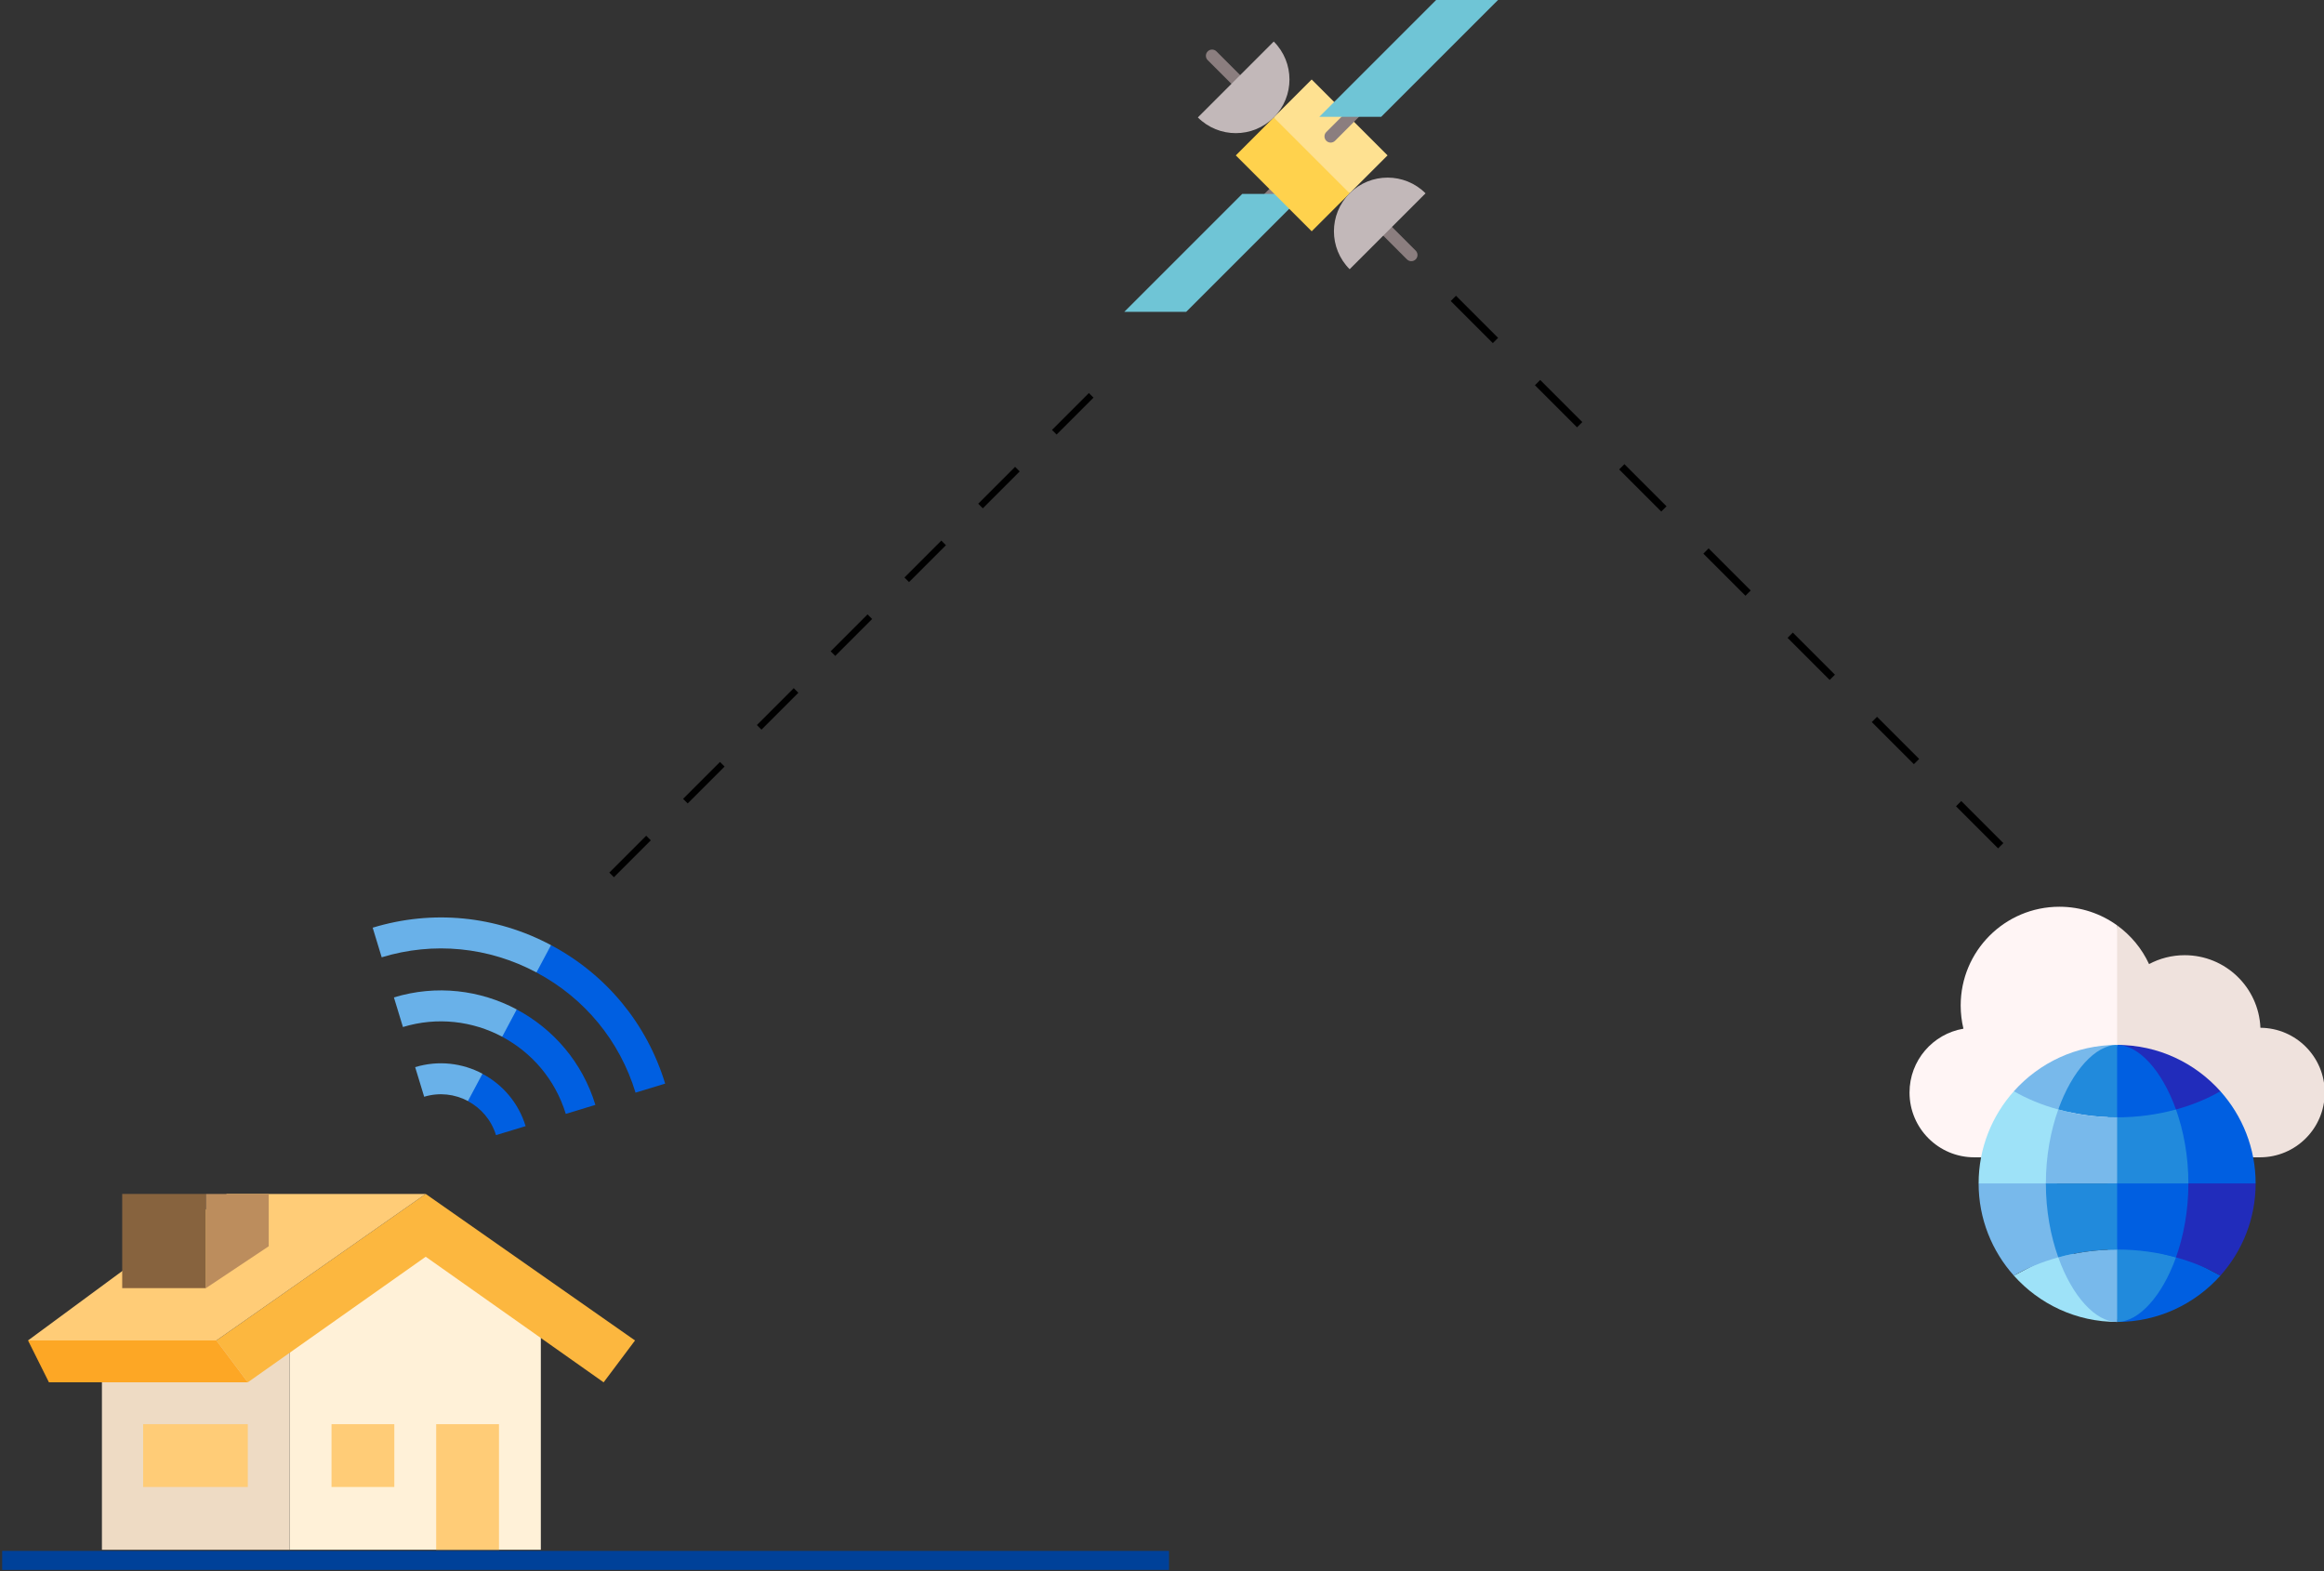 <?xml version="1.0" encoding="UTF-8" standalone="no"?>
<!-- Created with Inkscape (http://www.inkscape.org/) -->

<svg
   xmlns:dc="http://purl.org/dc/elements/1.1/"
   xmlns:cc="http://creativecommons.org/ns#"
   xmlns:rdf="http://www.w3.org/1999/02/22-rdf-syntax-ns#"
   xmlns:svg="http://www.w3.org/2000/svg"
   xmlns="http://www.w3.org/2000/svg"
   xmlns:sodipodi="http://sodipodi.sourceforge.net/DTD/sodipodi-0.dtd"
   xmlns:inkscape="http://www.inkscape.org/namespaces/inkscape"
   width="1478.866"
   height="1000"
   viewBox="0 0 391.283 264.583"
   version="1.1"
   id="svg8"
   sodipodi:docname="vsat-internet.svg"
   inkscape:version="0.92.4 (5da689c313, 2019-01-14)">
  <rect x="0" y="0" width="391.283" height="264.583" fill="#333333" stroke="none"/>
  <defs
     id="defs2">
    <inkscape:path-effect
       effect="spiro"
       id="path-effect5660"
       is_visible="true" />
    <inkscape:path-effect
       is_visible="true"
       id="path-effect5664"
       effect="spiro" />
  </defs>
  <sodipodi:namedview
     id="base"
     pagecolor="#1f1f1f"
     bordercolor="#666666"
     borderopacity="1.0"
     inkscape:pageopacity="0"
     inkscape:pageshadow="2"
     inkscape:zoom="0.35"
     inkscape:cx="1620.808"
     inkscape:cy="1104.1716"
     inkscape:document-units="px"
     inkscape:current-layer="layer1"
     showgrid="false"
     showborder="true"
     units="px"
     inkscape:window-width="1920"
     inkscape:window-height="1013"
     inkscape:window-x="-9"
     inkscape:window-y="-9"
     inkscape:window-maximized="1" />
  <g
     inkscape:label="Layer 1"
     inkscape:groupmode="layer"
     id="layer1"
     transform="translate(440.934,-176.395)">
    <g
       transform="matrix(0.415,0,0,0.415,238.02,-43.62)"
       id="g6492">
      <g
         transform="matrix(1.047,0.558,-0.558,1.047,-1403.141,554.249)"
         id="g4959">
        <g
           style="fill:#005fe1"
           id="g4338"
           transform="matrix(0.353,0,0,0.353,45.196,271.003)">
          <path
             inkscape:connector-curvature="0"
             d="M 316.59,166.312 C 299.887,149.609 277.941,141.254 256,141.254 L 245.992,156.668 256,171.242 c 14.262,0 28.52,5.43 39.375,16.281 z m 0,0"
             id="path4332" />
          <path
             inkscape:connector-curvature="0"
             d="M 366.551,116.352 C 336.07,85.871 296.035,70.629 256,70.629 L 245.992,86.602 256,100.617 c 32.355,0 64.707,12.316 89.34,36.945 z m 0,0"
             id="path4334" />
          <path
             inkscape:connector-curvature="0"
             d="M 416.512,66.387 C 373.703,23.578 316.699,0 256,0 L 245.992,15 256,30 c 52.684,0 102.156,20.457 139.301,57.602 z m 0,0"
             id="path4336" />
        </g>
        <path
           style="fill:#69b1e9;stroke-width:0.353"
           inkscape:connector-curvature="0"
           d="m 114.132,329.674 7.484,7.484 c 3.83,-3.83 8.859,-5.745 13.891,-5.745 v -10.579 c -7.74,0 -15.482,2.946 -21.375,8.84 z m 0,0"
           id="path4340" />
        <path
           style="fill:#69b1e9;stroke-width:0.353"
           inkscape:connector-curvature="0"
           d="m 96.507,312.049 7.483,7.483 c 8.69,-8.689 20.103,-13.033 31.517,-13.033 v -10.579 c -14.124,0 -28.247,5.377 -39,16.13 z m 0,0"
           id="path4342" />
        <path
           style="fill:#69b1e9;stroke-width:0.353"
           inkscape:connector-curvature="0"
           d="m 78.882,294.423 7.483,7.484 C 99.469,288.803 116.921,281.586 135.507,281.586 v -10.583 c -21.413,0 -41.523,8.318 -56.625,23.42 z m 0,0"
           id="path4344" />
      </g>
      <g
         transform="matrix(-2.006,0,0,2.006,-2011.058,726.603)"
         id="g4934">
        <path
           style="fill:#fff1d8;stroke-width:0.265"
           inkscape:connector-curvature="0"
           d="m -245.533,173.175 v 42.333 h -50.8 v -44.45 L -273.05,154.125 Z"
           id="path4779" />
        <path
           style="fill:#eedbc4;stroke-width:0.265"
           inkscape:connector-curvature="0"
           d="m -245.533,173.175 h 37.968 v 42.333 h -37.968 z"
           id="path4781" />
        <path
           style="fill:#ffcc77;stroke-width:0.265"
           inkscape:connector-curvature="0"
           d="m -287.867,190.108 h 12.7 v 25.4 h -12.7 z"
           id="path4783" />
        <path
           style="fill:#ffcc77;stroke-width:0.265"
           inkscape:connector-curvature="0"
           d="M -237.067,190.108 H -215.9 v 12.7 h -21.167 z"
           id="path4785" />
        <path
           style="fill:#fcb73f;stroke-width:0.265"
           inkscape:connector-curvature="0"
           d="m -309.033,181.642 35.983,-25.4 35.983,25.4 6.35,-8.467 -42.333,-29.633 -42.333,29.633 z"
           id="path4787" />
        <path
           style="fill:#ffcc77;stroke-width:0.265"
           inkscape:connector-curvature="0"
           d="m -192.617,173.175 h -38.1 L -273.05,143.542 h 40.217 z"
           id="path4789" />
        <path
           style="fill:#fda725;stroke-width:0.265"
           inkscape:connector-curvature="0"
           d="m -192.617,173.175 -4.233,8.467 h -40.217 l 6.35,-8.467 z"
           id="path4791" />
        <path
           style="fill:#ffcc77;stroke-width:0.265"
           inkscape:connector-curvature="0"
           d="m -266.7,190.108 h 12.7 v 12.7 h -12.7 z"
           id="path4793" />
        <path
           style="fill:#87633e;stroke-width:0.265"
           inkscape:connector-curvature="0"
           d="m -228.6,143.542 h 16.933 v 19.05 H -228.6 Z"
           id="path4795" />
        <path
           style="fill:#bc8d5d;stroke-width:0.265"
           inkscape:connector-curvature="0"
           d="m -228.6,143.542 v 19.05 l -12.7,-8.467 v -10.583 z"
           id="path4797" />
      </g>
      <g
         transform="matrix(0.329,0,0,0.329,-861.336,898.029)"
         id="g4904">
        <path
           style="fill:#efe2dd"
           inkscape:connector-curvature="0"
           d="m 432.699,149.254 c -2.094,-49.785 -43.098,-89.508 -93.395,-89.508 -15.879,0 -30.828,3.973 -43.926,10.957 C 286.547,51.602 272.895,35.184 256,22.984 L 235.984,177.668 256,309 H 432.121 C 476.238,309 512,273.234 512,229.121 c 0,-43.926 -35.449,-79.555 -79.301,-79.867 z m 0,0"
           id="path4842" />
        <path
           style="fill:#fff5f5"
           inkscape:connector-curvature="0"
           d="M 184.828,0 C 117.59,0 63.082,54.508 63.082,121.746 c 0,9.863 1.18,19.449 3.395,28.633 C 28.746,156.758 0,189.57 0,229.117 0,273.234 35.766,309 79.879,309 H 256 V 22.984 C 235.98,8.531 211.406,0 184.828,0 Z m 0,0"
           id="path4844" />
        <path
           style="fill:#9ee2f8"
           inkscape:connector-curvature="0"
           d="m 255.996,512 c -50.555,0 -96.043,-22.09 -127.344,-57.113 l 68.129,-35.863 z m 0,0"
           id="path4846" />
        <path
           style="fill:#78b9eb"
           inkscape:connector-curvature="0"
           d="m 181.473,327.848 1.953,104.531 c -20.453,5.609 -38.984,13.367 -54.773,22.508 -27.004,-30.219 -43.453,-70.066 -43.453,-113.688 z m 0,0"
           id="path4848" />
        <path
           style="fill:#9ee2f8"
           inkscape:connector-curvature="0"
           d="M 168.121,341.199 H 85.199 c 0,-43.621 16.449,-83.469 43.453,-113.688 l 74.809,9.156 z m 0,0"
           id="path4850" />
        <path
           style="fill:#78b9eb"
           inkscape:connector-curvature="0"
           d="M 183.426,250.023 C 162.973,244.41 144.441,236.652 128.652,227.512 159.953,192.488 205.441,170.402 256,170.402 Z m 0,0"
           id="path4852" />
        <path
           style="fill:#005fe1"
           inkscape:connector-curvature="0"
           d="m 256.004,512 c 50.555,0 96.043,-22.09 127.344,-57.113 l -68.129,-35.863 z m 0,0"
           id="path4854" />
        <path
           style="fill:#212cbb"
           inkscape:connector-curvature="0"
           d="m 330.527,327.848 -1.953,104.531 c 20.453,5.609 38.984,13.367 54.773,22.508 27.004,-30.219 43.453,-70.066 43.453,-113.688 z m 0,0"
           id="path4856" />
        <path
           style="fill:#005fe1"
           inkscape:connector-curvature="0"
           d="m 343.879,341.199 h 82.922 c 0,-43.621 -16.449,-83.469 -43.453,-113.688 l -74.809,9.156 z m 0,0"
           id="path4858" />
        <path
           style="fill:#212cbb"
           inkscape:connector-curvature="0"
           d="m 328.574,250.023 c 20.453,-5.613 38.984,-13.371 54.773,-22.512 C 352.047,192.488 306.559,170.402 256,170.402 Z m 0,0"
           id="path4860" />
        <path
           style="fill:#218adc"
           inkscape:connector-curvature="0"
           d="M 328.574,432.379 242.648,409.355 256,512 h 0.004 c 26.727,-0.004 55.484,-31.812 72.57,-79.621 z m 0,0"
           id="path4862" />
        <path
           style="fill:#005fe1"
           inkscape:connector-curvature="0"
           d="m 256,422.707 h 0.004 c 25.77,0 50.305,3.562 72.57,9.672 9.434,-26.402 15.305,-57.676 15.305,-91.18 L 242.645,327.848 Z m 0,0"
           id="path4864" />
        <path
           style="fill:#218adc"
           inkscape:connector-curvature="0"
           d="M 242.645,246.34 256,341.199 h 87.879 c 0,-33.5 -5.875,-64.777 -15.309,-91.176 z m 0,0"
           id="path4866" />
        <path
           style="fill:#005fe1"
           inkscape:connector-curvature="0"
           d="M 328.574,250.023 C 311.488,202.211 282.727,170.402 256,170.402 L 242.645,215.047 256,259.691 c 25.77,0 50.309,-3.562 72.574,-9.668 z m 0,0"
           id="path4868" />
        <path
           style="fill:#78b9eb"
           inkscape:connector-curvature="0"
           d="m 183.43,432.379 c 17.082,47.812 45.844,79.617 72.566,79.621 H 256 v -89.293 c -25.77,0 -50.309,3.566 -72.57,9.672 z m 0,0"
           id="path4870" />
        <path
           style="fill:#218adc"
           inkscape:connector-curvature="0"
           d="m 168.121,341.199 c 0,33.504 5.875,64.781 15.309,91.18 22.262,-6.105 46.801,-9.668 72.57,-9.672 v -81.508 z m 0,0"
           id="path4872" />
        <path
           style="fill:#218adc"
           inkscape:connector-curvature="0"
           d="m 183.426,250.023 c 22.266,6.105 46.801,9.668 72.574,9.668 v -89.289 c -26.727,0 -55.488,31.809 -72.574,79.621 z m 0,0"
           id="path4874" />
        <path
           style="fill:#78b9eb"
           inkscape:connector-curvature="0"
           d="m 256,259.691 c -25.77,0 -50.309,-3.562 -72.574,-9.668 -9.434,26.398 -15.309,57.676 -15.309,91.176 H 256 Z m 0,0"
           id="path4876" />
      </g>
      <rect
         style="opacity:1;vector-effect:none;fill:#004199;fill-opacity:1;stroke:none;stroke-width:0.385;stroke-linecap:round;stroke-linejoin:miter;stroke-miterlimit:4;stroke-dasharray:none;stroke-dashoffset:0;stroke-opacity:1"
         id="rect5600"
         width="473.384"
         height="7.713"
         x="-1635.153"
         y="1159.366" />
      <g
         id="g5656"
         transform="matrix(-0.297,0,0,-0.297,-1027.844,669.226)">
        <rect
           id="rect5602"
           height="71.617"
           width="16.918"
           style="fill:#8b7e7f"
           transform="matrix(-0.707,-0.707,0.707,-0.707,379.696,566.785)"
           y="168.946"
           x="298.774" />
        <polygon
           id="polygon5604"
           points="266.368,203.364 350.903,203.364 512,42.268 427.463,42.268 "
           style="fill:#6fc5d6" />
        <g
           id="g5610">
          <path
             id="path5606"
             d="m 125.906,113.944 c -3.303,-3.303 -8.66,-3.303 -11.963,0 -3.303,3.303 -3.303,8.66 0,11.963 l 48.348,48.348 11.963,-11.963 z"
             style="fill:#8b7e7f"
             inkscape:connector-curvature="0" />
          <path
             id="path5608"
             d="m 398.056,386.093 -48.348,-48.348 -11.963,11.963 48.348,48.348 c 3.303,3.303 8.66,3.303 11.963,0 3.303,-3.303 3.303,-8.66 0,-11.963 z"
             style="fill:#8b7e7f"
             inkscape:connector-curvature="0" />
        </g>
        <polygon
           id="polygon5612"
           points="255.999,152.323 204.161,204.161 240.049,271.949 307.837,307.837 359.675,255.999 "
           style="fill:#ffd24d" />
        <rect
           id="rect5614"
           height="146.618"
           width="73.309"
           style="fill:#fee191"
           transform="matrix(-0.707,0.707,-0.707,-0.707,592.106,318.57)"
           y="208.605"
           x="193.42" />
        <g
           id="g5620">
          <path
             id="path5616"
             d="m 100.485,204.161 c 28.629,28.629 75.047,28.629 103.676,0 28.629,-28.629 28.629,-75.047 0,-103.676 z"
             style="fill:#c2b8b9"
             inkscape:connector-curvature="0" />
          <path
             id="path5618"
             d="m 307.837,411.513 c -28.629,-28.629 -28.629,-75.047 0,-103.676 28.629,-28.629 75.047,-28.629 103.676,0 z"
             style="fill:#c2b8b9"
             inkscape:connector-curvature="0" />
        </g>
        <path
           id="path5622"
           d="m 236.063,275.937 c -3.303,-3.303 -8.66,-3.303 -11.963,0 l -50.641,50.641 11.963,11.963 50.641,-50.641 c 3.302,-3.303 3.302,-8.659 0,-11.963 z"
           style="fill:#8b7e7f"
           inkscape:connector-curvature="0" />
        <polygon
           id="polygon5624"
           points="0,469.732 84.535,469.732 245.632,308.635 161.097,308.635 "
           style="fill:#6fc5d6" />
        <g
           id="g5626" />
        <g
           id="g5628" />
        <g
           id="g5630" />
        <g
           id="g5632" />
        <g
           id="g5634" />
        <g
           id="g5636" />
        <g
           id="g5638" />
        <g
           id="g5640" />
        <g
           id="g5642" />
        <g
           id="g5644" />
        <g
           id="g5646" />
        <g
           id="g5648" />
        <g
           id="g5650" />
        <g
           id="g5652" />
        <g
           id="g5654" />
      </g>
      <path
         transform="matrix(1.047,0,0,1.047,70.004,-59.03)"
         inkscape:original-d="m -1392.4643,901.76187 c 64.0043,-64.00421 128.5122,-128.51214 192.7679,-192.76784"
         inkscape:path-effect="#path-effect5660"
         inkscape:connector-curvature="0"
         id="path5658"
         d="m -1392.464,901.762 192.768,-192.768"
         style="fill:none;stroke:#000000;stroke-width:2.527;stroke-linecap:butt;stroke-linejoin:miter;stroke-miterlimit:4;stroke-dasharray:20.216, 20.216;stroke-dashoffset:0;stroke-opacity:1" />
      <path
         style="fill:none;stroke:#000000;stroke-width:2.527;stroke-linecap:butt;stroke-linejoin:miter;stroke-miterlimit:4;stroke-dasharray:20.216, 20.216;stroke-dashoffset:0;stroke-opacity:1"
         d="m -1392.464,901.762 192.768,-192.768"
         id="path5662"
         inkscape:connector-curvature="0"
         inkscape:path-effect="#path-effect5664"
         inkscape:original-d="m -1392.4643,901.76187 c 64.0043,-64.00421 128.5122,-128.51214 192.7679,-192.76784"
         transform="matrix(0,1.195,-1.195,0,31.201,2315.205)" />
    </g>
  </g>
</svg>
